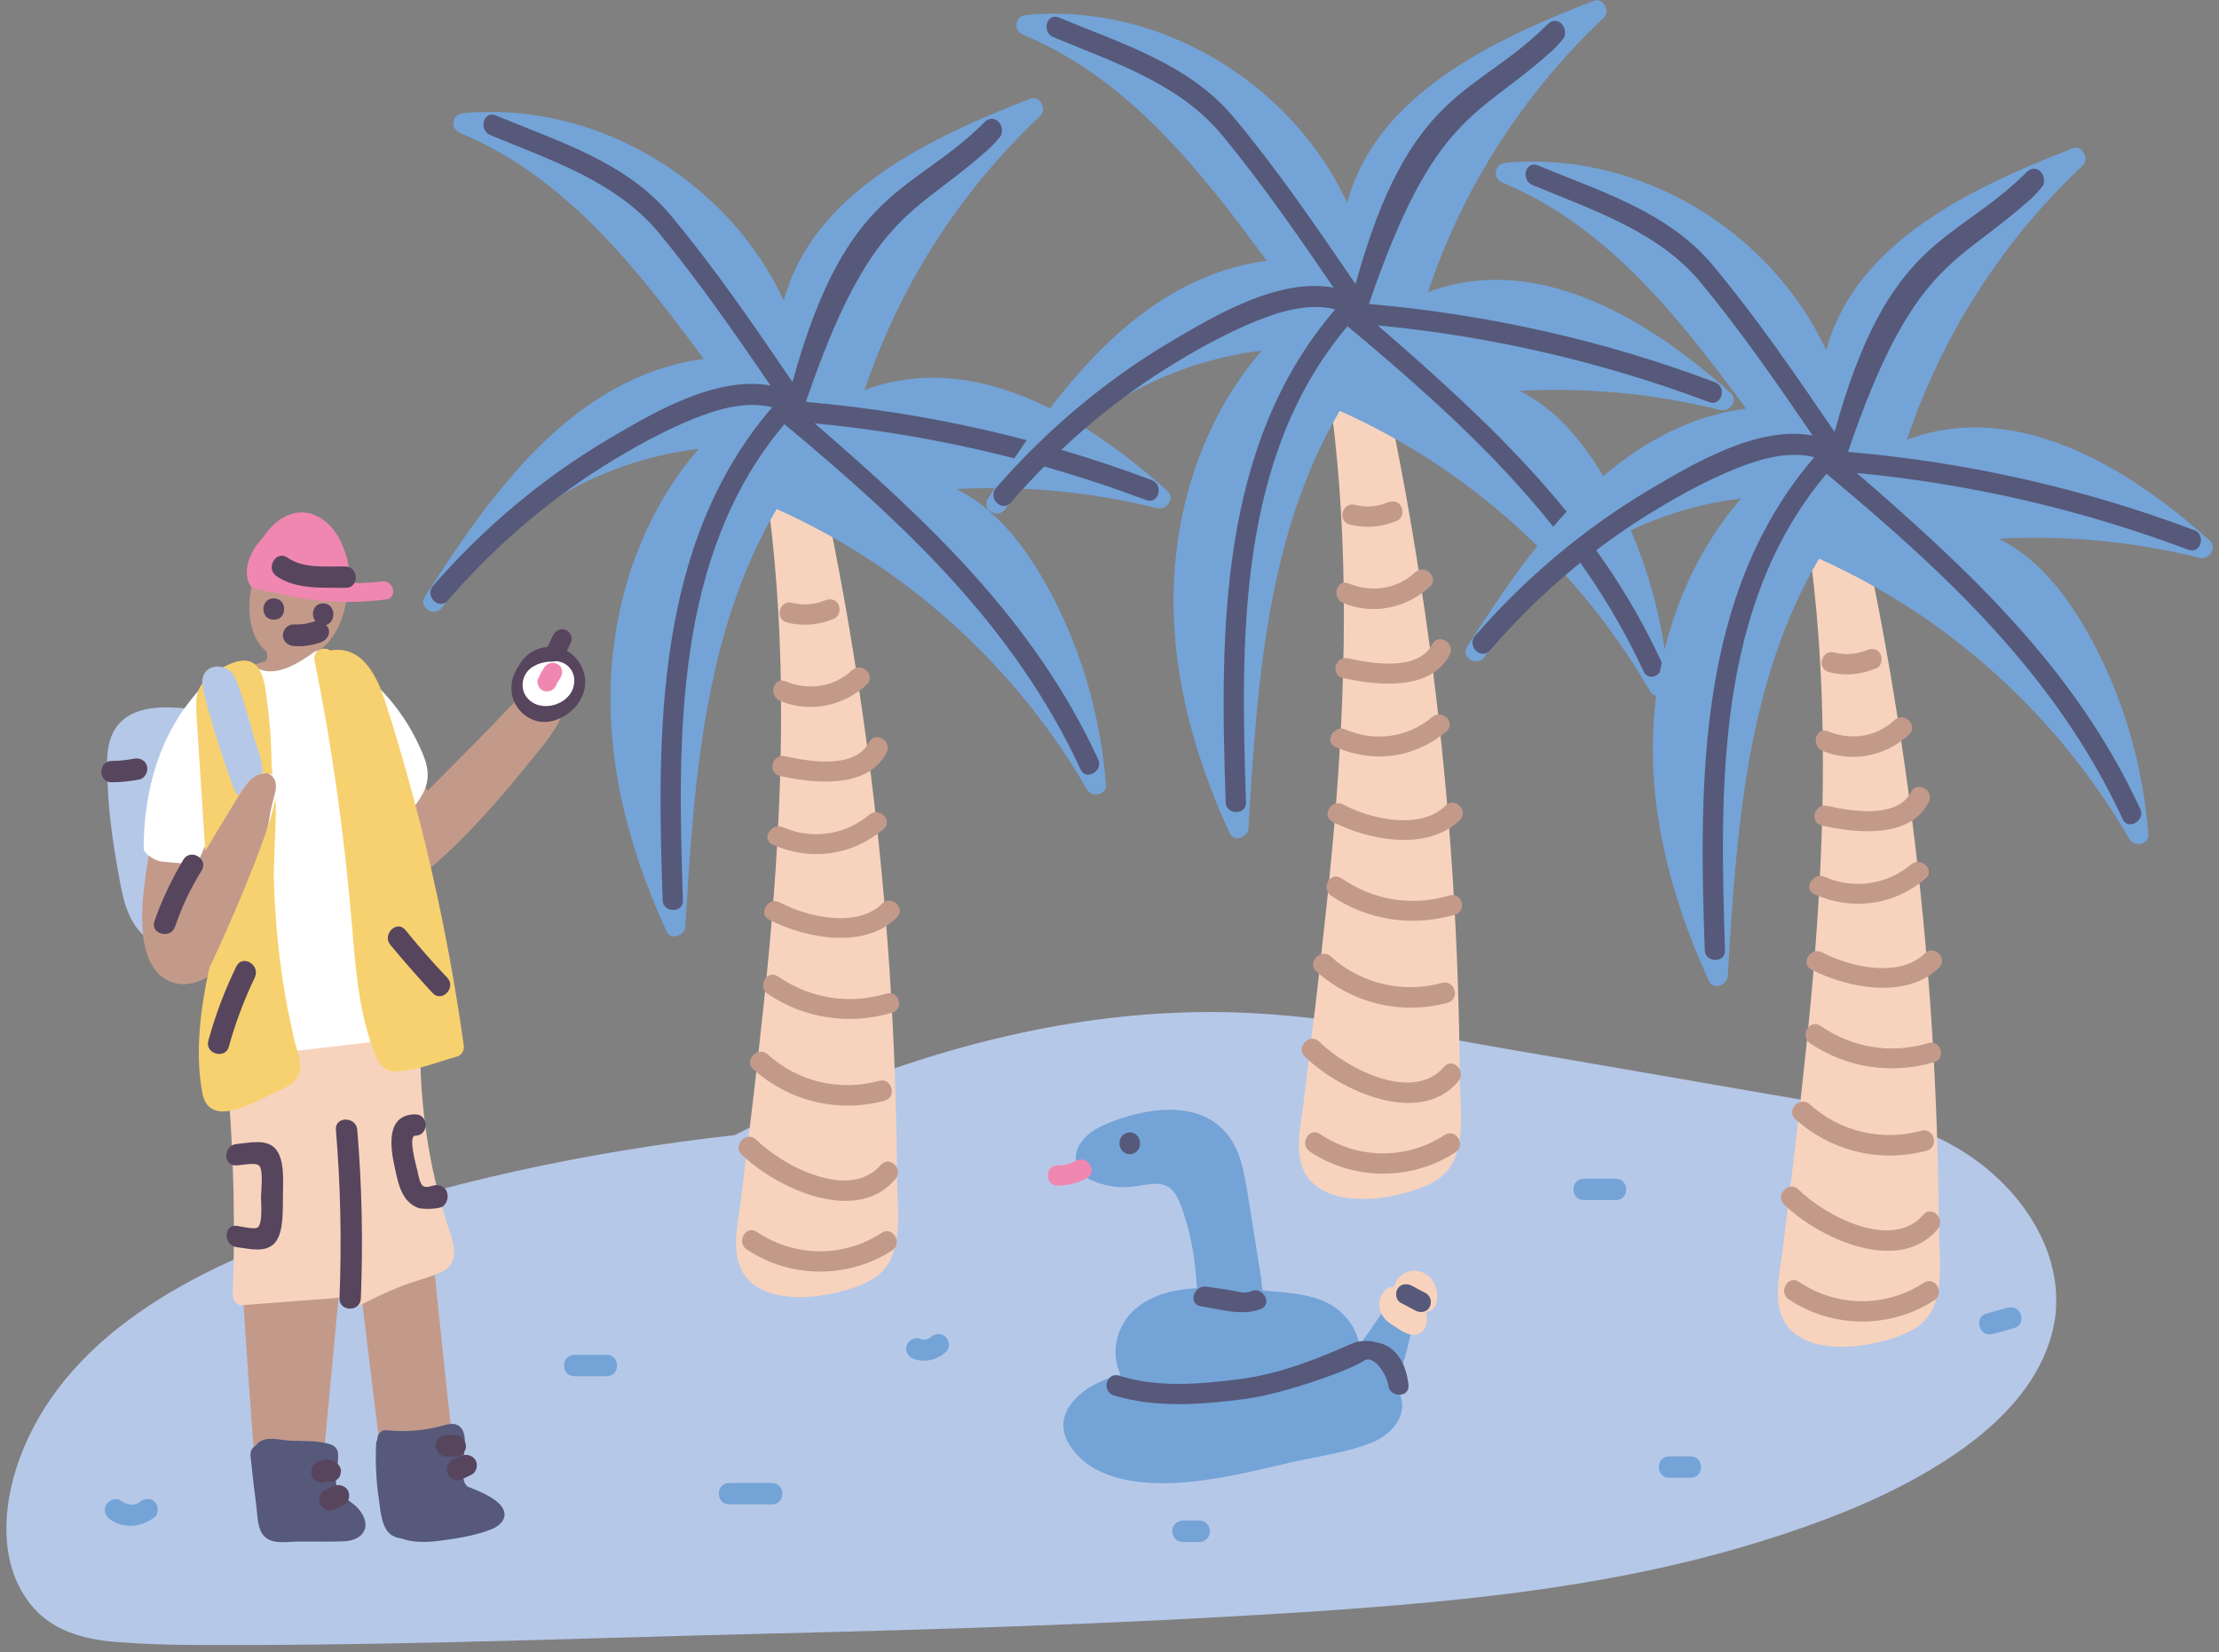 <?xml version="1.0" encoding="utf-8"?>
<!-- Generator: Adobe Illustrator 23.0.2, SVG Export Plug-In . SVG Version: 6.00 Build 0)  -->
<svg version="1.1" id="Capa_1" xmlns="http://www.w3.org/2000/svg" xmlns:xlink="http://www.w3.org/1999/xlink" x="0px" y="0px" viewBox="0 0 800 595.6" style="enable-background:new 0 0 800 595.6;" xml:space="preserve">

<rect x="0" y="0" width="800" height="595.6" fill="#808080" stroke="none"/>

<path d="M711.6,417.7c-21.8-15.4-49.5-19-75.2-23.5c-30.8-5.3-61.6-10.7-92.3-15.9c-30.3-5.3-60.6-11.2-91.2-13
	c-57-3.3-113.1,10.8-165,33.2c-7.8,3.3-15.5,6.9-23.1,10.7c-52.9,5.9-105.5,17.1-155.5,34.9c-39.8,14.1-83.5,36.7-100.7,77.8
	c-7.6,18-10.4,42,3.6,57.8c7.8,8.9,19.8,11.6,31.1,12.3c15.1,1.2,30.5,1,45.7,1c62.5-0.1,125.1-2.6,187.6-4.1
	c62.6-1.5,125.3-3.5,187.8-7.4c56.3-3.6,113.3-8.5,167.6-25c25-7.6,50.7-17.3,72.5-32.1c17.6-11.9,34-28.7,36.6-50.8
	C743.3,451,729.4,430.3,711.6,417.7z" style="fill:#B6C8E8;"/>
<g>
	<path d="M323.4,425c-0.3-49.7-3.5-99.3-9.8-148.6c-3.5-27.2-7.8-54.2-13.1-81c-1.3-6.7-2.7-13.2-4.1-19.9
		c-1.3-5.9-2.1-12.4-4.5-18.1c-3.2-7.6-11.9-12.3-18.9-6c-1.8,1.5-1.3,3.6-0.1,4.9c9.2,48.6,10.1,98.4,7.3,147.7
		c-1.4,25-3.9,50.1-6.7,74.9c-1.3,11.9-2.7,23.7-4.2,35.7c-0.8,6.3-1.5,12.6-2.3,19c-0.8,5.9-2.2,12.3-1.4,18.4
		c2.2,16.4,21.2,17.1,34,14.4c7.4-1.7,16.9-4.1,20.9-11.3C325.4,446.5,323.4,434,323.4,425z" style="fill:#F7D3BD;"/>
	<path d="M420.9,177c-29.3-26.3-69.6-51.2-109.2-36.4c12.6-37.6,34.4-71.6,63.3-98.8c2.6-2.4-0.1-7.6-3.6-6.2
		c-35.7,13.9-78.3,33.5-88.8,72.8c-20-43.2-67.6-72.1-115.6-67.6c-4.2,0.4-4.9,5.6-1,7.2c37.9,15.7,64,49.2,87.7,81.4
		c-47,6.3-76.6,48.3-100.5,85.7c-2.6,4,3.7,7.7,6.3,3.7c20.7-31.6,55.2-52.6,92.4-57c-17.7,20.5-28,46.6-30.9,73.5
		c-3.9,34.5,4.9,69.2,19.3,100.4c1.7,3.6,6.7,1.4,6.8-1.8c3-50.7,6.5-105.7,32.9-150.4c46.8,20.9,86.2,56.7,111.9,101.1
		c1.8,3.1,7.2,1.9,6.8-1.8c-1.8-23.2-8-45.8-18.6-66.6c-8.2-15.9-19-31.8-35.3-39.9c24.3-1.3,48.8,1,72.4,6.9
		C420.8,184,423.7,179.5,420.9,177z" style="fill:#74A3D7;"/>
	<path d="M415.3,173.1c-40-15.1-82-24.5-124.6-28.2c0,0,0,0,0-0.1l-0.1-0.1c23.1-67.8,38.9-67.1,63.9-89.3
		c2.3-1.8,4.4-4,6.2-6.3c0.5-0.6,0.6-1.5,0.5-2.4c-0.1-3-3.5-5.4-6.2-2.7c-26.3,26.3-49.7,22.7-69.3,93.7
		c-14-20.5-28.1-41.2-44-60.2c-16-19.1-39.9-26.3-63-35.9c-4.4-1.8-6.3,5.3-1.9,7.1c22.6,9.4,45.8,16.9,61.2,35.8
		c14.2,17.3,27.1,35.9,39.8,54.5c-19.8-3.7-42.9,10.1-58.8,19.5c-23.6,14-44.9,32-62.9,52.7c-3.1,3.6,2.1,8.9,5.3,5.3
		c16.2-18.7,35-35.2,56.1-48.4c10.4-6.5,21.3-12.6,32.7-17.2c8.9-3.6,19-6.4,28.2-4.1c-42.2,49-41.6,116.8-39.5,177.7
		c0.1,4.7,7.6,4.7,7.3,0c-1.9-58.4-3.3-124.4,36.6-171.6c43.6,36.3,82.9,73,106.8,124.5c1.9,4.2,8.3,0.5,6.3-3.7
		c-23-49.8-60.7-85.2-102.2-121.1c40.9,3.9,81.1,13.2,119.6,27.7C417.8,181.8,419.6,174.8,415.3,173.1z" style="fill:#56597A;"/>
	<path d="M302.2,217.8c-1-1.9-3.2-2.1-5-1.3c-3.7,1.5-7.7,1.8-11.6,0.8c-4.6-1.2-6.5,5.9-1.9,7.1
		c5.9,1.5,11.7,0.9,17.3-1.5C302.7,222,303.1,219.4,302.2,217.8z" style="fill:#C39A8A;"/>
	<path d="M307.2,241.6c-6.7,6.2-15.8,7.4-24,4c-4.4-1.8-6.3,5.3-1.9,7.1c10.7,4.4,22.7,1.9,31.2-5.9
		C315.9,243.6,310.8,238.4,307.2,241.6z" style="fill:#C39A8A;"/>
	<path d="M313.3,267.6c-5.1,9.8-21.7,6.9-30.3,5c-4.6-1-6.5,6-1.9,7.1c12.2,2.7,31.6,4.9,38.5-8.3
		C321.8,267.1,315.6,263.3,313.3,267.6z" style="fill:#C39A8A;"/>
	<path d="M313.4,293.7c-8.6,7.3-20.7,9.1-31.1,4.5c-4.2-1.9-8.1,4.4-3.7,6.3c13.5,6,28.6,4,39.9-5.6
		C322.2,295.8,317,290.7,313.4,293.7z" style="fill:#C39A8A;"/>
	<path d="M318.1,325.7c-9.1,9-27,4.9-37-0.4c-4.2-2.2-8,4.2-3.7,6.3c13.1,6.7,34.3,10.7,45.9-0.8
		C326.7,327.6,321.5,322.4,318.1,325.7z" style="fill:#C39A8A;"/>
	<path d="M319.5,358.2c-13.5,4-27.3,1.8-39-6.2c-4-2.7-7.6,3.7-3.7,6.3c13.2,8.9,29.4,11.3,44.7,6.8
		C326.1,363.9,324.2,356.8,319.5,358.2z" style="fill:#C39A8A;"/>
	<path d="M317,389.6c-14.2,3.9-29.3,0.4-40.2-9.5c-3.5-3.2-8.7,2.1-5.3,5.3c13,11.6,30.5,15.9,47.4,11.4
		C323.5,395.5,321.6,388.5,317,389.6z" style="fill:#C39A8A;"/>
	<path d="M317.6,419.9c-11.4,13.2-35.5,0.3-45-9.1c-3.3-3.3-8.6,1.9-5.3,5.3c12.4,12.1,41.2,25.7,55.4,9.1
		C326,421.6,320.8,416.3,317.6,419.9z" style="fill:#C39A8A;"/>
	<path d="M317.9,444.4c-13.7,9-31.3,8.9-45-0.3c-4-2.7-7.6,3.7-3.7,6.3c15.7,10.5,36.6,10.7,52.5,0.3
		C325.6,448.3,321.8,441.8,317.9,444.4z" style="fill:#C39A8A;"/>
</g>
<g>
	<path d="M509.1,468.4c-1.2-3.1-4.9-3.5-6.7-0.9c-2.8,4-5.6,7.8-8.3,11.8c-1.4,1.9-2.7,4-4.1,5.9
		c-0.5-6.4-5.6-12.7-11.8-15.7c-5.6-2.7-11.9-3.3-18.1-3.9c-1.7-0.1-3.2-0.3-4.9-0.4c-0.1-0.8-0.3-1.7-0.4-2.4c0-0.4,0.1-0.8,0-1.3
		c-1.7-10.4-3.3-20.9-5-31.3c-1.3-7.7-2.6-15.9-7.8-21.9c-10.8-12.4-30.3-8.6-43.5-3c-5.4,2.3-11.6,6.9-10.5,13.6
		c0.9,6.2,8.7,8.1,14,8.9c4.7,0.6,8.6-0.5,13.3-1c6.7-0.6,8.7,3.1,10.8,8.7c3.3,9.2,4.9,19,5.4,28.9c-10.1,0.4-21.2,3.5-26.6,12.8
		c-3.3,5.9-3.6,12.7-0.9,18.4c-12.1,2.6-26.2,13-18.4,25.3c9.6,15.1,32.2,14.8,47.6,12.8c10.9-1.4,21.4-4,32.1-6.5
		c9.9-2.3,21.2-3.6,30.5-7.7c6.5-3,12.1-10,8.7-17.3c-0.4-0.9-0.9-1.7-1.5-2.4c1.9-5,3.5-10,4.7-15.1
		C508.8,479.3,510.9,473.4,509.1,468.4z" style="fill:#74A3D7;"/>
	<path d="M509.6,458.1c-3.1,0.1-5.6,1.9-6.7,4.9c-0.1,0.3-0.1,0.5-0.3,0.8c-0.1,0-0.1,0-0.3,0
		c-4.6,0.6-6.2,6.5-4.1,10.1c1,1.8,2.6,3.1,4.4,4.1c1.8,1.2,3.9,2.7,6,3.1c2.6,0.4,4.9-1,5.6-3.6c0.4-1.5,0.3-3.1-0.1-4.6
		c1.5,0,3.1-1.2,3.6-2.7C519.5,464.6,515.9,457.9,509.6,458.1z" style="fill:#F7D3BD;"/>
	<path d="M502.9,487.4c-1.9-2.1-4.5-3.2-7.2-3.6h-0.1c-0.8-0.3-1.5-0.4-2.4-0.4c-1.3-0.1-3.7,0-5.9,1
		c-13.7,6-26.1,10.9-40.7,12.8c-14.5,1.8-29.1,3.1-43.2-1.3c-4.5-1.4-6.4,5.6-1.9,7.1c15.5,4.7,31.6,3.3,47.5,1.3
		c15.1-2.1,39-11,42.6-13.7c3.7-2.7,8.5,5.3,8.9,8.7c0.4,4.6,7.7,4.7,7.3,0C507.3,495,506.1,490.6,502.9,487.4z" style="fill:#56597A;"/>
	<path d="M451,465.5c-2.3,1-5.5-0.1-8-0.5c-2.7-0.4-5.4-0.8-8.1-1.2c-4.6-0.6-6.7,6.4-1.9,7.1c6.8,1,15.1,3.7,21.7,0.9
		C458.9,470,455.2,463.5,451,465.5z" style="fill:#56597A;"/>
	<path d="M514.1,466.2c-1.8-0.9-3.6-1.9-5.3-2.8c-1.7-0.9-4.1-0.5-5,1.3c-0.9,1.7-0.5,4.1,1.3,5
		c1.8,0.9,3.6,1.9,5.3,2.8c1.7,0.9,4.1,0.5,5-1.3C516.3,469.6,515.9,467.3,514.1,466.2z" style="fill:#56597A;"/>
	<path d="M388.1,418.4c-2.2,1.2-4.4,1.7-6.8,1.7c-4.7,0-4.7,7.4,0,7.3c3.7,0,7.2-0.9,10.5-2.7
		C395.9,422.5,392.2,416.2,388.1,418.4z" style="fill:#F087B1;"/>
	<path d="M407.3,408.2c-2.1,0.1-3.7,1.7-3.7,3.7v0.5c0,1.9,1.7,3.7,3.7,3.7c2.1-0.1,3.7-1.7,3.7-3.7v-0.5
		C411,409.9,409.2,408.1,407.3,408.2z" style="fill:#56597A;"/>
</g>
<g>
	<path d="M278.3,534.6h-15.4c-5,0-5,7.7,0,7.7h15.4C283.3,542.3,283.3,534.6,278.3,534.6z" style="fill:#74A3D7;"/>
	<path d="M218.7,488.4h-11.6c-5,0-5,7.7,0,7.7h11.6C223.7,496.1,223.7,488.4,218.7,488.4z" style="fill:#74A3D7;"/>
	<path d="M341,482c-1.5-1.5-3.9-1.4-5.4,0c-1.2,1-2.6,1.2-4.1,0.5c-1.9-0.6-4.2,0.8-4.7,2.7c-0.6,2.2,0.8,4,2.7,4.7
		c4.1,1.4,8.5,0.3,11.6-2.6C342.5,486.1,342.4,483.4,341,482z" style="fill:#74A3D7;"/>
	<path d="M432.3,548.1h-5.8c-2.1,0-4,1.8-3.9,3.9c0.1,2.1,1.7,3.9,3.9,3.9h5.8c2.1,0,4-1.8,3.9-3.9
		C436.2,549.9,434.5,548.1,432.3,548.1z" style="fill:#74A3D7;"/>
	<path d="M609.5,525h-7.7c-5,0-5,7.7,0,7.7h7.7C614.5,532.7,614.5,525,609.5,525z" style="fill:#74A3D7;"/>
	<path d="M582.5,424.9H571c-5,0-5,7.7,0,7.7h11.6C587.5,432.6,587.5,424.9,582.5,424.9z" style="fill:#74A3D7;"/>
	<path d="M723.9,471.4c-2.6,0.6-5.1,1.4-7.7,2.1c-4.7,1.3-2.7,8.7,2.1,7.4c2.6-0.6,5.1-1.4,7.7-2.1
		C730.9,477.5,728.8,470.1,723.9,471.4z" style="fill:#74A3D7;"/>
	<path d="M55.8,541.4c-1.5-1.5-3.9-1.3-5.4,0c-2.1,1.7-4.9,1-6.8-0.4c-1.7-1.3-4.2-0.3-5.3,1.4c-1.2,1.9-0.3,4,1.4,5.3
		c5,3.6,11.6,2.8,16.2-0.9C57.3,545.5,57.1,542.7,55.8,541.4z" style="fill:#74A3D7;"/>
</g>
<g>
	<path d="M526.3,389.6c-0.3-49.7-3.5-99.3-9.8-148.6c-3.5-27.2-7.8-54.2-13.1-81c-1.3-6.7-2.7-13.2-4.1-19.9
		c-1.3-5.9-2.1-12.4-4.5-18.1c-3.2-7.6-11.9-12.3-18.9-6c-1.8,1.5-1.3,3.6-0.1,4.9c9.2,48.6,10.1,98.4,7.3,147.7
		c-1.4,25-3.9,50.1-6.7,74.9c-1.3,11.9-2.7,23.7-4.2,35.7c-0.8,6.3-1.5,12.6-2.3,19c-0.8,5.9-2.2,12.3-1.4,18.4
		c2.2,16.4,21.2,17.1,34,14.4c7.4-1.7,16.9-4.1,20.9-11.3C528.3,411.2,526.4,398.7,526.3,389.6z" style="fill:#F7D3BD;"/>
	<path d="M624,141.7c-29.3-26.3-69.6-51.2-109.2-36.4c12.6-37.6,34.4-71.6,63.3-98.8c2.6-2.4-0.1-7.6-3.6-6.2
		c-35.7,13.9-78.3,33.5-88.8,72.8C465.6,29.8,418,0.9,370,5.4c-4.2,0.4-4.9,5.6-1,7.2c37.9,15.7,64,49.2,87.7,81.4
		c-47,6.3-76.6,48.3-100.5,85.7c-2.6,4,3.7,7.7,6.3,3.7c20.7-31.6,55.2-52.6,92.4-57c-17.7,20.5-28,46.6-30.9,73.5
		c-3.9,34.5,4.9,69.2,19.3,100.4c1.7,3.6,6.7,1.4,6.8-1.8c3-50.7,6.5-105.7,32.9-150.4c46.8,20.9,86.2,56.7,111.9,101.1
		c1.8,3.1,7.2,1.9,6.8-1.8c-1.8-23.2-8-45.8-18.6-66.6c-8.2-15.9-19-31.8-35.3-39.9c24.3-1.3,48.8,1,72.4,6.9
		C623.7,148.6,626.8,144.2,624,141.7z" style="fill:#74A3D7;"/>
	<path d="M618.3,137.8c-40-15.1-82-24.5-124.6-28.2c0,0,0,0,0-0.1l-0.1-0.1c23.1-67.8,38.9-67.1,63.9-89.3
		c2.3-1.8,4.4-4,6.2-6.3c0.5-0.6,0.6-1.5,0.5-2.4c-0.1-3-3.5-5.4-6.2-2.7c-26.3,26.3-49.7,22.7-69.3,93.7
		c-14-20.5-28.1-41.2-44-60.2c-16-19.1-39.9-26.3-63-35.9c-4.4-1.8-6.3,5.3-1.9,7.1c22.6,9.4,45.8,16.9,61.2,35.8
		c14.2,17.3,27.1,35.9,39.8,54.5c-19.8-3.7-42.9,10.1-58.8,19.5c-23.6,14-44.9,32-62.9,52.7c-3.1,3.6,2.1,8.9,5.3,5.3
		c16.2-18.7,35-35.2,56.1-48.4c10.4-6.5,21.3-12.6,32.7-17.2c8.9-3.6,19-6.4,28.2-4.1c-42.2,49-41.6,116.8-39.5,177.7
		c0.1,4.7,7.6,4.7,7.3,0c-1.9-58.4-3.3-124.4,36.6-171.6c43.6,36.3,82.9,73,106.8,124.5c1.9,4.2,8.3,0.5,6.3-3.7
		c-23-49.8-60.7-85.2-102.2-121.1c40.9,3.9,81.1,13.2,119.6,27.7C620.7,146.5,622.7,139.5,618.3,137.8z" style="fill:#56597A;"/>
	<path d="M505.1,182.5c-1-1.9-3.2-2.1-5-1.3c-3.7,1.5-7.7,1.8-11.6,0.8c-4.6-1.2-6.5,5.9-1.9,7.1
		c5.9,1.5,11.7,0.9,17.3-1.5C505.8,186.7,506,184,505.1,182.5z" style="fill:#C39A8A;"/>
	<path d="M510.2,206.3c-6.7,6.2-15.8,7.4-24,4c-4.4-1.8-6.3,5.3-1.9,7.1c10.7,4.4,22.7,1.9,31.2-5.9
		C519,208.3,513.7,203.1,510.2,206.3z" style="fill:#C39A8A;"/>
	<path d="M516.3,232.3c-5.1,9.8-21.7,6.9-30.3,5c-4.6-1-6.5,6-1.9,7.1c12.2,2.7,31.6,4.9,38.5-8.3
		C524.9,231.8,518.5,228,516.3,232.3z" style="fill:#C39A8A;"/>
	<path d="M516.3,258.5c-8.6,7.3-20.7,9.1-31.1,4.5c-4.2-1.9-8.1,4.4-3.7,6.3c13.5,6,28.6,4,39.9-5.6
		C525.1,260.5,519.9,255.4,516.3,258.5z" style="fill:#C39A8A;"/>
	<path d="M521.2,290.4c-9.1,9-27,4.9-37-0.4c-4.2-2.2-8,4.2-3.7,6.3c13.1,6.7,34.3,10.7,45.9-0.8
		C529.6,292.2,524.5,287.1,521.2,290.4z" style="fill:#C39A8A;"/>
	<path d="M522.6,322.8c-13.5,4-27.3,1.8-39-6.2c-4-2.7-7.6,3.7-3.7,6.3c13.2,8.9,29.4,11.3,44.7,6.8
		C529,328.5,527.1,321.5,522.6,322.8z" style="fill:#C39A8A;"/>
	<path d="M520,354.3c-14.2,3.9-29.3,0.4-40.2-9.5c-3.5-3.2-8.7,2.1-5.3,5.3c13,11.6,30.5,15.9,47.4,11.4
		C526.5,360.2,524.6,353.2,520,354.3z" style="fill:#C39A8A;"/>
	<path d="M520.6,384.6c-11.4,13.2-35.5,0.3-45-9.1c-3.3-3.3-8.6,1.9-5.3,5.3c12.4,12.1,41.2,25.7,55.4,9.1
		C528.9,386.1,523.7,381,520.6,384.6z" style="fill:#C39A8A;"/>
	<path d="M520.9,409.1c-13.7,9-31.3,8.9-45-0.3c-4-2.7-7.6,3.7-3.7,6.3c15.7,10.5,36.6,10.7,52.5,0.3
		C528.6,412.8,524.9,406.6,520.9,409.1z" style="fill:#C39A8A;"/>
</g>
<g>
	<path d="M699,442.9c-0.3-49.7-3.5-99.3-9.8-148.6c-3.5-27.2-7.8-54.2-13.1-81c-1.3-6.7-2.7-13.2-4.1-19.9
		c-1.3-5.9-2.1-12.4-4.5-18.1c-3.2-7.6-11.9-12.3-18.9-6c-1.8,1.5-1.3,3.6-0.1,4.9c9.2,48.6,10.1,98.4,7.3,147.7
		c-1.4,25-3.9,50.1-6.7,74.9c-1.3,11.9-2.7,23.7-4.2,35.7c-0.8,6.3-1.5,12.6-2.3,19c-0.8,5.9-2.2,12.3-1.4,18.4
		c2.2,16.4,21.2,17.1,34,14.4c7.4-1.7,16.9-4.1,20.9-11.3C701.1,464.4,699,452,699,442.9z" style="fill:#F7D3BD;"/>
	<path d="M796.7,194.9c-29.3-26.3-69.6-51.2-109.2-36.4c12.6-37.6,34.4-71.6,63.3-98.8c2.6-2.4-0.1-7.6-3.6-6.2
		c-35.7,13.9-78.3,33.5-88.8,72.8c-20-43.2-67.6-72.1-115.6-67.6c-4.2,0.4-4.9,5.6-1,7.2c37.9,15.7,64,49.2,87.7,81.4
		c-47,6.3-76.6,48.3-100.5,85.7c-2.6,4,3.7,7.7,6.3,3.7c20.7-31.6,55.2-52.6,92.4-57c-17.7,20.5-28,46.6-30.9,73.5
		c-3.9,34.5,4.9,69.2,19.3,100.4c1.7,3.6,6.7,1.4,6.8-1.8c3-50.7,6.5-105.7,32.9-150.4c46.8,20.9,86.2,56.7,111.9,101.1
		c1.8,3.1,7.2,1.9,6.8-1.8c-1.8-23.2-8-45.8-18.6-66.6c-8.2-15.9-19-31.8-35.3-39.9c24.3-1.3,48.8,1,72.4,6.9
		C796.4,201.9,799.5,197.5,796.7,194.9z" style="fill:#74A3D7;"/>
	<path d="M791,191.1c-40-15.1-82-24.5-124.6-28.2c0,0,0,0,0-0.1l-0.1-0.1c23.1-67.8,38.9-67.1,63.9-89.3
		c2.3-1.8,4.4-4,6.2-6.3c0.5-0.6,0.6-1.5,0.5-2.4c-0.1-3-3.5-5.4-6.2-2.7c-26.3,26.3-49.7,22.7-69.3,93.7
		c-14-20.5-28.1-41.2-44-60.2c-16-19.1-39.9-26.3-63-35.9c-4.4-1.8-6.3,5.3-1.9,7.1c22.6,9.4,45.8,16.9,61.2,35.8
		c14.2,17.3,27.1,35.9,39.8,54.5c-19.8-3.7-42.9,10.1-58.8,19.5c-23.6,14-44.9,32-62.9,52.7c-3.1,3.6,2.1,8.9,5.3,5.3
		c16.2-18.7,35-35.2,56.1-48.4c10.4-6.5,21.3-12.6,32.7-17.2c8.9-3.6,19-6.4,28.2-4.1c-42.2,49-41.6,116.8-39.5,177.7
		c0.1,4.7,7.6,4.7,7.3,0C620,284,618.6,218,658.5,170.8c43.6,36.3,82.9,73,106.8,124.5c1.9,4.2,8.3,0.5,6.3-3.7
		c-23-49.8-60.7-85.2-102.2-121.1c40.9,3.9,81.1,13.2,119.6,27.7C793.5,199.8,795.4,192.6,791,191.1z" style="fill:#56597A;"/>
	<path d="M677.9,235.7c-1-1.9-3.2-2.1-5-1.3c-3.7,1.5-7.7,1.8-11.6,0.8c-4.6-1.2-6.5,5.9-1.9,7.1
		c5.9,1.5,11.7,0.9,17.3-1.5C678.4,240,678.8,237.3,677.9,235.7z" style="fill:#C39A8A;"/>
	<path d="M683,259.6c-6.7,6.2-15.8,7.4-24,4c-4.4-1.8-6.3,5.3-1.9,7.1c10.7,4.4,22.7,1.9,31.2-5.9
		C691.7,261.5,686.5,256.4,683,259.6z" style="fill:#C39A8A;"/>
	<path d="M689,285.5c-5.1,9.8-21.7,6.9-30.3,5c-4.6-1-6.5,6-1.9,7.1c12.2,2.7,31.6,4.9,38.5-8.3
		C697.6,285,691.2,281.3,689,285.5z" style="fill:#C39A8A;"/>
	<path d="M689,311.6c-8.6,7.3-20.7,9.1-31.1,4.5c-4.2-1.9-8.1,4.4-3.7,6.3c13.5,6,28.6,4,39.9-5.6
		C697.9,313.8,692.6,308.6,689,311.6z" style="fill:#C39A8A;"/>
	<path d="M693.9,343.7c-9.1,9-27,4.9-37-0.4c-4.2-2.2-8,4.2-3.7,6.3c13.1,6.7,34.3,10.7,45.9-0.8
		C702.4,345.5,697.2,340.3,693.9,343.7z" style="fill:#C39A8A;"/>
	<path d="M695.3,376c-13.5,4-27.3,1.8-39-6.2c-4-2.7-7.6,3.7-3.7,6.3c13.2,8.9,29.4,11.3,44.7,6.8
		C701.7,381.8,699.8,374.7,695.3,376z" style="fill:#C39A8A;"/>
	<path d="M692.7,407.6c-14.2,3.9-29.3,0.4-40.2-9.5c-3.5-3.2-8.7,2.1-5.3,5.3c13,11.6,30.5,15.9,47.4,11.4
		C699.3,413.5,697.2,406.3,692.7,407.6z" style="fill:#C39A8A;"/>
	<path d="M693.4,437.9c-11.4,13.2-35.5,0.3-45-9.1c-3.3-3.3-8.6,1.9-5.3,5.3c12.4,12.1,41.2,25.7,55.4,9.1
		C701.6,439.4,696.5,434.3,693.4,437.9z" style="fill:#C39A8A;"/>
	<path d="M693.6,462.4c-13.7,9-31.3,8.9-45-0.3c-4-2.7-7.6,3.7-3.7,6.3c15.7,10.5,36.6,10.7,52.5,0.3
		C701.2,466.1,697.6,459.8,693.6,462.4z" style="fill:#C39A8A;"/>
</g>
<g>
	<g>
		<path d="M84.7,322.8c-4.7-20.7-13-41.1-12.7-62.2c0-0.9-0.3-1.5-0.8-2.1c-0.3-1.5-1.5-2.8-3.9-3.1
			c-8.2-0.8-17.7-0.9-23.5,4.6c-6.7,6.3-5.1,16.7-4.9,24.5c0.5,10.9,2.2,21.8,4.2,32.6c1.5,8,3.2,16.4,11,22.1
			c7.2,5.3,15.7,5,24.3,2.4C89.3,338.3,86.4,330.6,84.7,322.8z" style="fill:#B6C8E8;"/>
		<path d="M174,544.9c-4.1-3.3-7.4-7.1-9-12.2c-1.3-4.5-1.4-9.4-1.9-14c-1-9.1-2.1-18.2-3-27.2c-2.1-19.4-4-38.6-5.8-58
			c-3.6-37.7-6.8-75.3-9.6-113.1c2.2-0.8,4.1-2.3,5.9-3.7c5-4,9.8-8.3,14.4-12.8c8.6-8.5,16.6-17.7,24.3-27.2
			c7.1-8.9,16.7-18.4,15.1-30.7c-0.3-2.4-3.1-3.1-5-2.3c-9.6,3.7-16.6,12.4-23.6,19.5c-7.2,7.3-14.4,14.6-21.7,21.9
			c-8.7-19.8-18.5-45.9-42.4-48.8c10.7-4.5,14.4-18.4,13.5-29c-0.4-5.9-1.9-13.6-6.5-17.8c-1.4-1.3-3-2.1-4.7-2.4
			c-0.6-1-1.8-1.7-3.5-1.3c-13.6,3.5-19,16.7-20.4,29.5c-0.9,7.6,1,15.7,6.2,19.8c-0.1,0.6-0.1,1.3,0.1,1.9
			c-0.3,0.4-0.4,0.9-0.5,1.3c-32.1,8.7-39.1,48.9-43.4,77.1c-1.5,10.8-4.2,34.3,9.9,38.8c6.9,2.2,14-2.1,19.6-7.8
			c1.3,41.3,3.2,82.5,5.8,123.7c1.3,20.9,2.8,41.8,4.5,62.9c0.5,6.9-0.6,16.4,6.8,19.9c7.6,3.6,18,2.7,25.8,0.6
			c1.4-0.4,2.8-1.7,2.7-3.2c0-3.7-1.8-5.6-5-7.3c-2.4-1.3-5.3-1.7-6.4-4.5c-1-2.4-0.3-5.8,0-8.3c1.4-14.9,2.8-29.9,4.2-44.8
			c1.8-18.7,3.5-37.5,5.3-56.2c2.7,22.6,5.5,45,8.2,67.6c1,8,1.9,15.9,3,24c0.9,7.8,1,16.4,3,24.1c1.3,5.1,5.3,6,9.9,6.5
			c7.7,0.8,15.4,0.6,23.1-0.3C176.2,550.8,176.1,546.6,174,544.9z" style="fill:#C39A8A;"/>
		<path d="M137.6,209.6c-3,0.4-5.9,0.5-8.7,0.6c-0.1,0-0.4-0.1-0.5-0.1c-0.6-0.1-1.3-0.1-2.1-0.3
			c-0.3-8.7-3.6-19.5-11.9-23.7c-7.7-3.9-15.4,1-19.5,7.6c-4.4,4.5-7.1,10.7-5.4,15.9c0.5,1.5,1.5,2.7,3.2,2.7c0.6,0,1,0,1.5,0l0,0
			c0.5,0.5,1.2,0.9,2.1,1c0.5,0,1,0.1,1.5,0.1c1.3,0.3,2.7,0.5,3.7,0.8c12.3,3,24.9,3.5,37.5,1.9C143.5,215.8,142.1,209,137.6,209.6
			z" style="fill:#F087B1;"/>
		<path d="M158.7,370.2c0.3-0.5,0.3-1.2,0.1-1.8c-2.6-17.6-5.5-35.2-8.9-52.7c-0.3-1.3-1-2.1-2.1-2.4
			c-2.1-4.2-4.9-9.9-3.5-14.2c1.4-4.1,5.4-8.3,7.6-12.1c3.9-6.5,2.3-11.7-0.8-18.2c-6.4-14-17.3-25.7-30.7-33.4
			c-1-0.6-2.1-0.6-3-0.3c-1.2-0.8-2.7-0.9-4.2,0c-4.6,3.2-10.3,7.1-16.2,6.9c-4.2-0.1-7.4-3.5-11.9-2.6c-7.4,1.4-14.2,10-18.5,15.8
			c-10.5,14.5-14.8,32.9-14.8,50.6c0,2.3,4.9,4.6,5.9,4.7c4.5,0.5,9,0.9,13.5,0.9v-0.1c3.6-9.1,8.1-17.3,13.9-25.3
			c2.4-3.3,6.7-10.1,11.7-7.2c3,1.7,3.1,4.6,2.2,7.7c-0.6,2.4-1.3,4.7-1.7,7.3c-1.3,9.5-5.1,18.6-8.7,27.5
			c-4.4,10.9-8.6,21.8-10.1,33.5c-1.5,12.1-3,25.8,0.5,37.6c0.5,1.8,2.2,3.1,4.1,2.7c24.6-4.7,48.8-11.4,72.4-19.9
			C158.2,374.3,159.8,372.2,158.7,370.2z" style="fill:#FFFFFF;"/>
		<path d="M204.4,234.6c0.5-1,1-2.2,1.5-3.2c0.8-1.7-0.5-3.9-2.2-4.4c-1.9-0.6-3.6,0.5-4.4,2.2c-0.6,1.3-1.3,2.7-1.9,4
			c-4.4,0.4-8.3,2.8-10.4,6.9c-2.2,3.1-3.2,6.8-2.3,10.8c1.4,5.9,7.3,10.3,13.5,9.2c6-1,11.9-6.3,12.7-12.6
			C211.5,242.3,208.9,237.2,204.4,234.6z" style="fill:#57455E;"/>
		<path d="M202,238.6c-0.9-0.3-1.9-0.3-2.8-0.1c-0.1,0-0.1,0-0.3,0c-3.3,0-7.1,1.2-9.1,4c-1.9,2.7-1.9,6.5,0.3,9.1
			c5,5.9,16.2,2.3,16.9-5.4C207.4,242.7,205.3,239.5,202,238.6z" style="fill:#FFFFFF;"/>
		<path d="M201.2,239.5c-1.7-1-3.7-0.6-4.9,1c-0.9,1.3-1.7,2.8-2.3,4.2c-0.8,1.7,0.5,4,2.2,4.4c1.9,0.5,3.6-0.4,4.4-2.2
			c0.1-0.1,0.4-1.3,0.1-0.4c0.1-0.3,0.3-0.5,0.4-0.6c0.3-0.5,0.6-1,0.9-1.5C203.1,242.7,202.8,240.4,201.2,239.5z" style="fill:#F087B1;"/>
		<path d="M161,440.6c-6.4-20.4-9.5-41.6-9.5-62.9c0-2.4-1.9-3.9-4.2-3.6c-15.1,1.8-30.4,3.5-45.6,5.3
			c-6.8,0.8-27.7,2.2-20.4,14.8c0.3,0.5,0.8,0.9,1.2,1.2c1.8,23.7,2.3,47.5,1.4,71.4c0,1.7,1.4,3.9,3.3,3.7
			c12.2-0.9,24.4-1.9,36.7-2.8c0.3,0,0.5-0.1,0.9-0.1c0,0.3,0,0.4,0,0.6c0.3,2.3,3.2,3.3,5,2.3c4.6-2.3,9.2-4.6,14-6.5
			c5-2.1,10.4-3.2,15.3-5.4C166.8,454.7,163,446.9,161,440.6z" style="fill:#F7D3BD;"/>
		<path d="M94.6,279c1.2-0.3,2.7-0.5,3.6,0.3c0-1.4-0.3-2.4-0.3-4.1c-0.1-7.1-0.5-14.2-1.5-21.3
			c-0.6-4.4-1-13.2-5.9-15.3c-4.5-1.9-11.3,2.4-14.6,4.9c-5.6,4.1-5.4,8.6-5,15.1c1,16,2.1,32.1,3.1,48.1
			c-0.4,0.9,7.3-12.2,11.8-19.4c1.7-2.7,4.6-8,8.1-8.2C93.9,279,94.4,279,94.6,279z" style="fill:#F7D16F;"/>
		<path d="M106.1,375c-0.8-3.6-1.5-7.2-2.3-10.8c-3.1-16-4.7-32.2-5.1-48.4c-0.1-4.1,1.5-32.6,0.3-26.6
			C96.2,303,81.2,337,75.8,348.2c-0.3,0.4-0.3,0.8-0.3,1.2c-0.1,0.3-0.3,0.5-0.3,0.8c-3,14-4.9,29.5-2.3,43.6
			c2.4,13.6,19,3.3,26.3,0c4.2-1.9,8.9-3.7,9-9C108.3,381.5,106.9,377.9,106.1,375z" style="fill:#F7D16F;"/>
		<path d="M167.2,376.8c-4-28.5-9.6-56.7-16.9-84.6c-3.6-13.6-7.4-27.1-11.8-40.4c-3-9-8.5-19.3-19.5-17.3
			c-2.2-1.7-6.3,0-5.6,3.5c6.4,31.6,10.8,63.5,13.5,95.6c1.2,14.5,2.3,29.3,7.1,43.2c1.7,4.7,3.1,9.6,8.9,9.4
			c7.1-0.1,15.1-3.5,21.8-5.3C166.4,380.4,167.5,378.7,167.2,376.8z" style="fill:#F7D16F;"/>
		<path d="M129.3,544c-2.1-2.6-6.3-4.2-7.6-7.3c-1.7-4,0.8-9.2,0.1-13.3c-0.3-1.2-1.2-2.2-2.3-2.6
			c-4.6-1.7-10.7-1.2-15.5-1.5c-3.6-0.3-8-1.7-11,0.9c-0.3,0.3-0.5,0.5-0.6,0.8c-1.3,0.6-2.2,1.9-2.1,3.7c0.6,6,1.3,12.1,2.1,18.1
			c0.5,3.6,0.3,8.9,3.3,11.4c3.1,2.6,8.3,1.5,11.9,1.5c5.6,0,11.3,0.1,16.8-0.1C131.8,555,134,549.5,129.3,544z" style="fill:#56597A;"/>
		<path d="M181.2,543.6c-2.1-3.5-8-5.9-12.6-7.7c-0.9-0.8-1.3-1.4-1.5-3.1c-0.3-1.4-0.1-2.8-0.1-4.2
			c-0.1-3.6,1.7-10.4-0.5-13.5c-2.1-3-5.5-1.5-8.3-0.8c-6.2,1.5-12.4,1.9-18.7,1.3c-2.3-0.3-3.6,1.7-3.5,3.5
			c-0.3,0.4-0.4,0.9-0.4,1.5c-0.3,6.7,0,13.3,1,19.9c0.6,4.1,0.9,11,5.1,13.2c0.8,0.4,1.5,0.6,2.4,0.8c0.3,0,0.4,0.1,0.6,0.1
			c4,1.4,8,1.4,12.3,1c6.7-0.8,14.1-1.9,20.4-4.4C180.6,549.8,183.2,547,181.2,543.6z" style="fill:#56597A;"/>
		<path d="M98.7,215.7c-5,0-5,7.7,0,7.7C103.7,223.4,103.7,215.7,98.7,215.7z" style="fill:#57455E;"/>
		<path d="M116.5,217.5c-3.6,0-4.6,4.1-2.8,6.4c-2.6,0.9-5,1.3-7.8,1.2c-2.1-0.1-3.9,1.8-3.9,3.9c0,2.2,1.8,3.7,3.9,3.9
			c3.3,0.3,6.8-0.3,9.9-1.4c1.9-0.8,3.3-2.6,2.7-4.7c-0.1-0.5-0.5-1-0.9-1.5C121.4,224.1,121,217.5,116.5,217.5z" style="fill:#57455E;"/>
		<path d="M124.5,204.2c-6.8-0.1-15,0.9-20.9-3.2c-4.1-2.8-8,3.9-3.9,6.7c7.2,4.9,16.6,4.1,24.9,4.2
			C129.5,212,129.5,204.3,124.5,204.2z" style="fill:#57455E;"/>
		<path d="M128.8,407.3c-0.4-4.9-8.1-5-7.7,0c1.7,20.3,2.1,40.4,1.3,60.7c-0.1,5,7.6,5,7.7,0
			C130.9,447.9,130.5,427.6,128.8,407.3z" style="fill:#57455E;"/>
		<path d="M99.3,414.1c-3.3-3.7-9.5-2.1-14-1.7c-4.9,0.4-5,8.1,0,7.7c2.3-0.1,7.2-1.3,8.3,0.3c1.3,1.8,0.6,8.6,0.5,10.8
			c0,2.7,0.6,9-0.9,11c-0.9,1.3-5.6,0-7.8-0.3c-4.9-0.6-4.9,7.2,0,7.7c4.5,0.5,10.5,2.3,13.9-1.8c3.1-4,2.6-12.1,2.7-16.7
			C102,426.3,102.8,418.1,99.3,414.1z" style="fill:#57455E;"/>
		<path d="M161.3,430.4l-0.1-0.4c-0.3-1.7-2.2-2.8-3.7-2.8c-1.5,0-3.5,1.2-4.9,0.4c-1.3-0.8-1.8-4.2-2.1-5.5
			c-0.4-1.7-3.5-12.7-0.8-12.7c5,0,5-7.7,0-7.7c-10.7,0.1-9,11.9-7.4,19.1c0.9,4,1.7,8.7,4.5,11.9c1.2,1.3,2.6,2.3,4.2,2.8
			c1.8,0.5,6.9,0.3,8.2-0.4c0.1,0,0.1-0.1,0.3-0.1C161,433.9,161.6,432.1,161.3,430.4z" style="fill:#57455E;"/>
		<path d="M66.1,309.9c-4.2,7.1-7.7,14.4-10.4,22.1c-1.7,4.7,5.8,6.7,7.4,2.1c2.4-7.1,5.6-13.9,9.6-20.3
			C75.3,309.5,68.6,305.7,66.1,309.9z" style="fill:#57455E;"/>
		<path d="M122.8,529.4c-0.4-1-0.9-1.7-1.8-2.3c-2.3-1.7-5.9-1.2-7.7,0.9c-1.4,1.5-1.5,4,0,5.4c1.3,1.2,3.1,1.4,4.6,0.6
			c0.8,0.3,1.7,0.3,2.3,0c0.9-0.3,1.9-0.9,2.3-1.8C122.8,531.4,123.1,530.3,122.8,529.4z" style="fill:#57455E;"/>
		<path d="M125.4,537.2c-1.2-1.8-3.3-2.3-5.3-1.4c-1,0.5-2.1,1-3.1,1.5c-1.8,0.9-2.4,3.6-1.4,5.3
			c1.2,1.8,3.3,2.3,5.3,1.4c1-0.5,2.1-1,3.1-1.5C125.8,541.6,126.4,538.9,125.4,537.2z" style="fill:#57455E;"/>
		<path d="M164.1,517.3H161c-2.1,0-4,1.8-3.9,3.9s1.7,3.9,3.9,3.9h3.1c2.1,0,4-1.8,3.9-3.9
			C167.8,519.1,166.3,517.3,164.1,517.3z" style="fill:#57455E;"/>
		<path d="M171.4,526.3c-1.2-1.8-3.3-2.3-5.3-1.4c-1,0.5-2.1,1-3.1,1.5c-1.8,0.9-2.4,3.6-1.4,5.3
			c1.2,1.8,3.3,2.3,5.3,1.4c1-0.5,2.1-1,3.1-1.5C171.8,530.7,172.5,528,171.4,526.3z" style="fill:#57455E;"/>
		<path d="M86,286.7c0.8-1.4,2.4-3,3.2-4.4c1.8-2.1,3.3-3.1,5.4-3.5c0.3-4.7-2.4-10.5-3.5-14.6
			c-1.5-5.6-3.1-11.3-5.1-16.8c-1-2.7-1.9-5.3-4.6-6.5c-2.2-1-5-0.9-6.8,0.8c-2.7,2.6-1.5,6.3-0.8,9.2c2.7,10.8,6.2,21.4,9.9,31.8
			C83.9,283.9,85.3,286.4,86,286.7z" style="fill:#B6C8E8;"/>
	</g>
	<path d="M85.2,348.4C81,357,77.6,366,75.1,375.2c-1.3,4.7,6.2,6.8,7.4,2.1c2.4-8.6,5.5-16.9,9.4-25
		C93.9,347.8,87.4,343.9,85.2,348.4z" style="fill:#57455E;"/>
	<path d="M161.3,352.5c-5.3-5.5-10.3-11.3-15.1-17.2c-3.2-3.9-8.6,1.7-5.4,5.4c4.9,5.9,10,11.7,15.1,17.2
		C159.2,361.6,164.6,356.1,161.3,352.5z" style="fill:#57455E;"/>
	<path d="M53,276.2c-0.6-2.2-2.7-3.1-4.7-2.7c-2.7,0.5-5.3,0.8-8,0.8c-5,0.1-5,7.8,0,7.7c3.3,0,6.7-0.4,10-1
		C52.3,280.5,53.5,278.1,53,276.2z" style="fill:#57455E;"/>
</g>
</svg>
